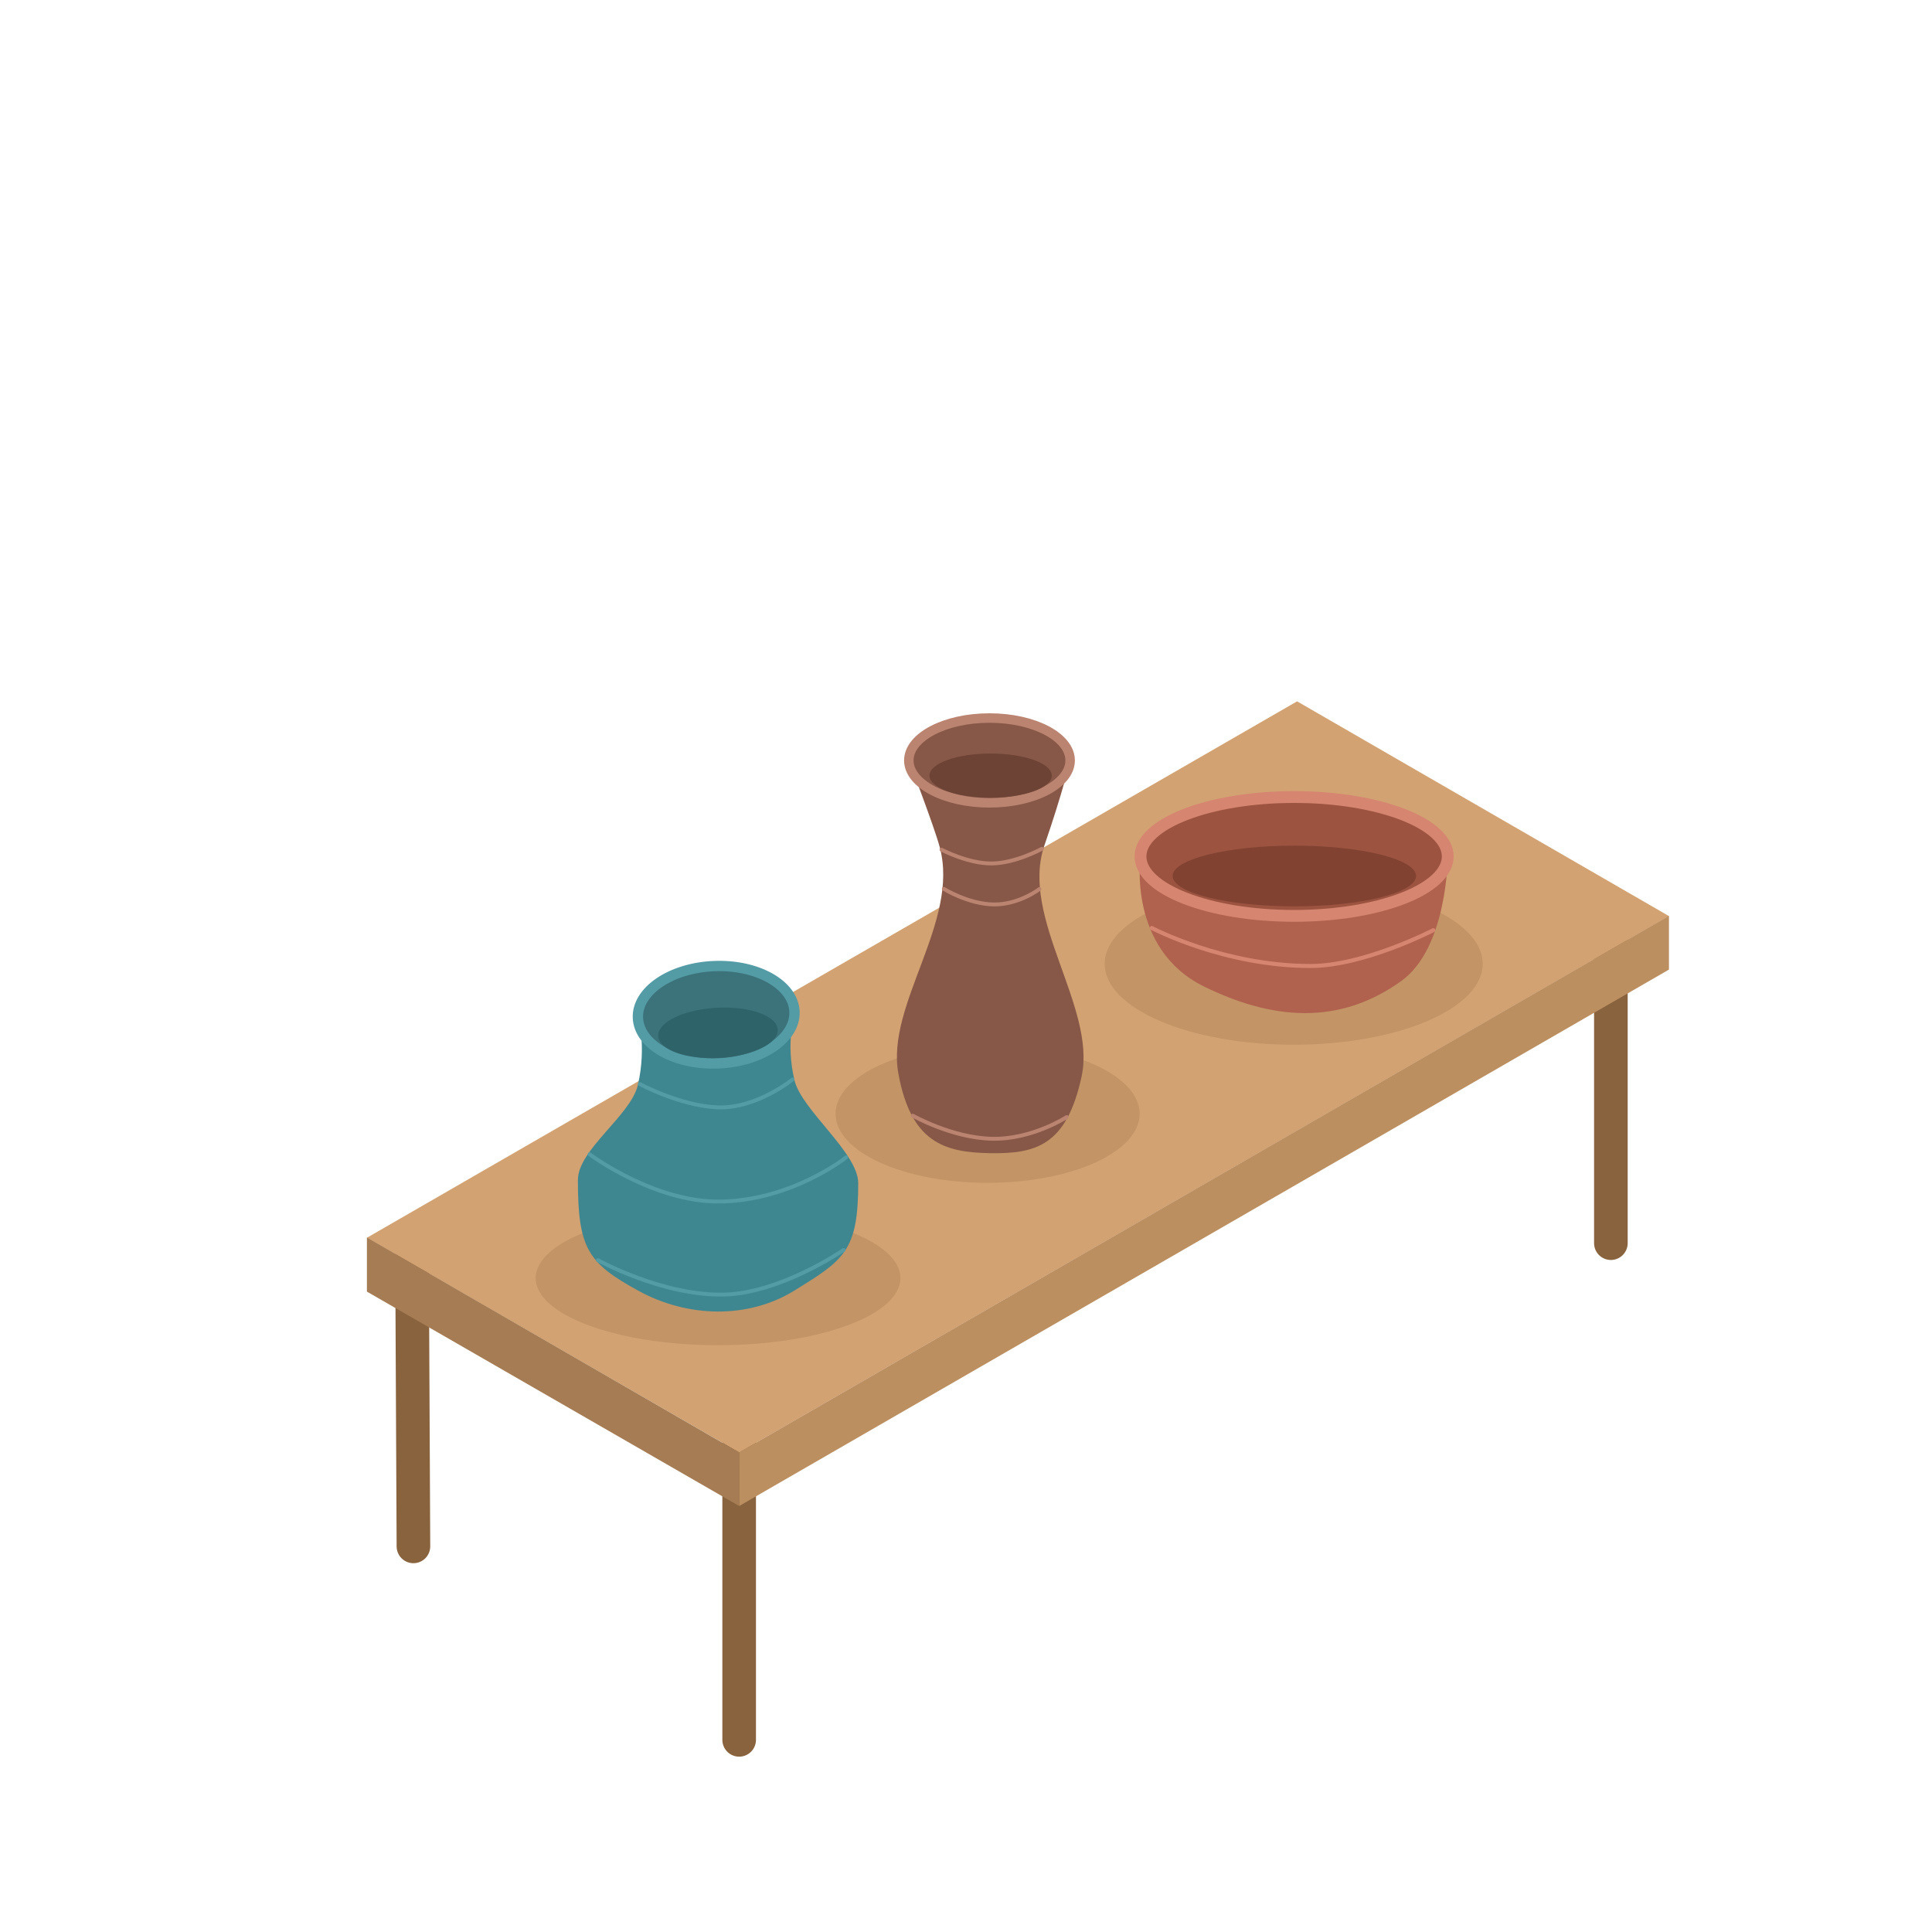 <?xml version="1.0" encoding="UTF-8" standalone="no"?>
<!DOCTYPE svg PUBLIC "-//W3C//DTD SVG 1.1//EN" "http://www.w3.org/Graphics/SVG/1.1/DTD/svg11.dtd">
<!-- Created with Vectornator (http://vectornator.io/) -->
<svg height="100%" stroke-miterlimit="10" style="fill-rule:nonzero;clip-rule:evenodd;stroke-linecap:round;stroke-linejoin:round;" version="1.1" viewBox="0 0 1080 1080" width="100%" xml:space="preserve" xmlns="http://www.w3.org/2000/svg" xmlns:vectornator="http://vectornator.io" xmlns:xlink="http://www.w3.org/1999/xlink">
<defs>
<filter color-interpolation-filters="sRGB" filterUnits="userSpaceOnUse" height="94.601" id="Filter" width="991.629" x="47.904" y="196.689">
<feComponentTransfer in="SourceGraphic" result="Alpha">
<feFuncA slope="0" type="linear"/>
</feComponentTransfer>
<feDropShadow dx="-0.492" dy="-2.632" flood-color="#f8e567" flood-opacity="1" in="Alpha" result="Shadow" stdDeviation="5.993"/>
<feGaussianBlur in="Shadow" result="Blur" stdDeviation="0.401"/>
</filter>
<filter color-interpolation-filters="sRGB" filterUnits="userSpaceOnUse" height="307.327" id="Filter_2" width="745.133" x="159.758" y="207.343">
<feDropShadow dx="-0.336" dy="-1.8" flood-color="#1180cf" flood-opacity="1" in="SourceGraphic" result="Shadow" stdDeviation="7.663"/>
</filter>
<filter color-interpolation-filters="sRGB" filterUnits="userSpaceOnUse" height="91.408" id="Filter_3" width="784.401" x="143.983" y="208.767">
<feComponentTransfer in="SourceGraphic" result="Alpha">
<feFuncA slope="0" type="linear"/>
</feComponentTransfer>
<feDropShadow dx="-0.24" dy="-1.285" flood-color="#1180cf" flood-opacity="1" in="Alpha" result="Shadow" stdDeviation="8.562"/>
<feGaussianBlur in="Shadow" result="Blur" stdDeviation="0.401"/>
</filter>
<path d="M243.391 694.257C243.391 657.482 262.605 616.843 296.277 604.033C308.673 570.433 343.647 549.078 381.807 538.656C430.817 491.334 473.773 501.817 517.023 510.075C565.346 497.621 609.896 506.32 651.088 545.459C690.022 548.661 730.695 568.808 745.862 608.392C784.884 621.05 804.512 666.642 804.512 695.523C804.512 762.846 763.63 854.433 682.913 860.6C642.162 879.675 593.366 890.168 540 888.065C466.335 891.325 403.432 877.056 354.762 851.936C277.299 834.053 243.391 756.059 243.391 694.257Z" id="Fill"/>
</defs>
<g id="Layer-1" vectornator:layerName="Layer 1" visibility="hidden">
<path d="M252.989 626.34C252.989 468.206 381.62 340.012 540.293 340.012C698.967 340.012 827.597 468.206 827.597 626.34C827.597 784.474 698.967 912.667 540.293 912.667C381.62 912.667 252.989 784.474 252.989 626.34Z" fill="none" opacity="1" stroke="#749db3" stroke-linecap="butt" stroke-linejoin="round" stroke-width="20.23" vectornator:layerName="Oval 1"/>
<path d="M307.199 791.623C307.199 791.623 410.483 883.651 540.293 883.651C682.002 883.651 773.112 789.609 773.112 789.609C773.112 789.609 769.193 834.388 804.262 873.477C841.517 915.003 902.545 943.598 902.545 943.598L177.455 943.598C177.455 943.598 252.989 901.749 282.931 868.398C317.892 829.455 307.199 791.623 307.199 791.623Z" fill="#749db3" fill-rule="nonzero" opacity="1" stroke="none" vectornator:layerName="Rectangle 1"/>
<path d="M252.989 610.282C252.989 451.609 381.62 322.979 540.293 322.979C698.967 322.979 827.597 451.609 827.597 610.282C827.597 768.956 698.967 897.586 540.293 897.586C381.62 897.586 252.989 768.956 252.989 610.282Z" fill="none" opacity="1" stroke="#afcee0" stroke-linecap="butt" stroke-linejoin="round" stroke-width="20.23" vectornator:layerName="Oval 2"/>
<path d="M343.869 814.537C343.869 814.537 439.424 885.736 540.293 885.128C641.163 884.52 736.681 811.777 736.681 811.777C736.681 811.777 754.724 842.786 797.51 878.088C840.296 913.39 902.545 943.598 902.545 943.598L252.147 943.598L177.455 943.598C177.455 943.598 239.273 912.553 282.49 878.088C325.706 843.623 343.869 814.537 343.869 814.537Z" fill="#afcee0" fill-rule="nonzero" opacity="1" stroke="none" vectornator:layerName="Rectangle 2"/>
<path d="M177.455 943.598L902.545 943.598L902.545 990.061L177.455 990.061L177.455 943.598Z" fill="#749db3" fill-rule="nonzero" opacity="1" stroke="none" vectornator:layerName="Rectangle 3"/>
<g opacity="1" vectornator:layerName="Group 2">
<path d="M506.553 420.006L507.536 912.667" fill="none" opacity="1" stroke="#afcee0" stroke-linecap="butt" stroke-linejoin="round" stroke-width="21.54" vectornator:layerName="Line 1"/>
<path d="M506.553 575.275L258.744 576.748" fill="none" opacity="1" stroke="#afcee0" stroke-linecap="butt" stroke-linejoin="round" stroke-width="13.263" vectornator:layerName="Line 2"/>
<path d="M461.535 575.275L462.467 896.849" fill="none" opacity="1" stroke="#afcee0" stroke-linecap="butt" stroke-linejoin="round" stroke-width="13.263" vectornator:layerName="Line 4"/>
<path d="M422.416 575.275L423.348 896.849" fill="none" opacity="1" stroke="#afcee0" stroke-linecap="butt" stroke-linejoin="round" stroke-width="13.263" vectornator:layerName="Line 5"/>
<path d="M382.648 575.275L383.58 896.849" fill="none" opacity="1" stroke="#afcee0" stroke-linecap="butt" stroke-linejoin="round" stroke-width="13.263" vectornator:layerName="Line 6"/>
<path d="M345.109 575.275L346.041 896.849" fill="none" opacity="1" stroke="#afcee0" stroke-linecap="butt" stroke-linejoin="round" stroke-width="13.263" vectornator:layerName="Line 7"/>
<path d="M306.921 575.275L307.395 778.444" fill="none" opacity="1" stroke="#afcee0" stroke-linecap="butt" stroke-linejoin="round" stroke-width="13.263" vectornator:layerName="Line 3"/>
<path d="M506.553 499.396C506.553 499.396 436.713 585.313 383.58 520.662C353.758 484.376 384.491 430.7 423.348 440.036C432.771 442.3 439.923 447.206 444.947 453.392C460.779 472.885 456.632 506.419 435.168 511.654C409.399 517.94 393.647 484.075 414.194 472.44" fill="none" opacity="1" stroke="#afcee0" stroke-linecap="round" stroke-linejoin="round" stroke-width="13.263" vectornator:layerName="Line 8"/>
<path d="M500.781 392.919C499.577 400.165 510.973 403.288 518.351 397.993C526.73 391.979 528.138 379.944 514.25 371.585C502.533 364.531 469.476 372.554 472.191 402.385C474.49 427.65 510.19 428.357 510.19 428.357" fill="none" opacity="0.999" stroke="#afcee0" stroke-linecap="round" stroke-linejoin="round" stroke-width="13.263" vectornator:layerName="Line 9"/>
<path d="M329.413 507.797C337.765 507.776 346.201 498.62 337.765 489.253C330.074 480.713 310.237 482.566 300.281 496.087C289.586 510.612 299.832 533.365 318.17 533.62C340.661 533.933 339.281 518.039 363.267 518.718C383.497 519.29 394.435 541.35 381.51 554.813C371.729 565.002 355.732 565.139 352.503 554.813C350.218 547.508 359.876 540.083 359.876 540.083" fill="none" opacity="1" stroke="#afcee0" stroke-linecap="round" stroke-linejoin="round" stroke-width="13.263" vectornator:layerName="Line 11"/>
<path d="M417.395 407.947C419.836 415.278 414.29 425.372 403.591 420.732C393.837 416.502 389.621 398.559 398.547 385.845C408.136 372.189 431.108 374.475 436.732 390.482C443.629 410.115 429.284 413.586 436.942 434.421C443.4 451.995 465.968 455.093 473.97 439.792C480.026 428.214 475.435 414.145 465.429 414.353C458.349 414.5 454.681 425.156 454.681 425.156" fill="none" opacity="1" stroke="#afcee0" stroke-linecap="round" stroke-linejoin="round" stroke-width="13.263" vectornator:layerName="Line 10"/>
<path d="M513.412 640.928L535.412 640.928L535.412 721.579L513.412 721.579L513.412 640.928Z" fill="#afcee0" fill-rule="nonzero" opacity="1" stroke="none" vectornator:layerName="Rectangle 4"/>
</g>
<g opacity="1" vectornator:layerName="Group 3">
<path d="M574.557 420.006L573.575 912.667" fill="none" opacity="1" stroke="#afcee0" stroke-linecap="butt" stroke-linejoin="round" stroke-width="21.54" vectornator:layerName="Line 1"/>
<path d="M574.557 575.275L822.367 576.748" fill="none" opacity="1" stroke="#afcee0" stroke-linecap="butt" stroke-linejoin="round" stroke-width="13.263" vectornator:layerName="Line 2"/>
<path d="M619.575 575.275L618.644 896.849" fill="none" opacity="1" stroke="#afcee0" stroke-linecap="butt" stroke-linejoin="round" stroke-width="13.263" vectornator:layerName="Line 4"/>
<path d="M658.694 575.275L657.763 896.849" fill="none" opacity="1" stroke="#afcee0" stroke-linecap="butt" stroke-linejoin="round" stroke-width="13.263" vectornator:layerName="Line 5"/>
<path d="M698.462 575.275L697.531 896.849" fill="none" opacity="1" stroke="#afcee0" stroke-linecap="butt" stroke-linejoin="round" stroke-width="13.263" vectornator:layerName="Line 6"/>
<path d="M736.001 575.275L735.07 896.849" fill="none" opacity="1" stroke="#afcee0" stroke-linecap="butt" stroke-linejoin="round" stroke-width="13.263" vectornator:layerName="Line 7"/>
<path d="M774.189 575.275L773.446 774.424" fill="none" opacity="1" stroke="#afcee0" stroke-linecap="butt" stroke-linejoin="round" stroke-width="13.263" vectornator:layerName="Line 3"/>
<path d="M574.557 499.396C574.557 499.396 644.397 585.313 697.531 520.662C727.352 484.376 696.619 430.7 657.763 440.036C648.34 442.3 641.188 447.206 636.164 453.392C620.332 472.885 624.478 506.419 645.943 511.654C671.711 517.94 687.464 484.075 666.917 472.44" fill="none" opacity="1" stroke="#afcee0" stroke-linecap="round" stroke-linejoin="round" stroke-width="13.263" vectornator:layerName="Line 8"/>
<path d="M580.329 392.919C581.534 400.165 570.138 403.288 562.76 397.993C554.381 391.979 552.973 379.944 566.86 371.585C578.578 364.531 611.634 372.554 608.92 402.385C606.621 427.65 570.92 428.357 570.92 428.357" fill="none" opacity="0.999" stroke="#afcee0" stroke-linecap="round" stroke-linejoin="round" stroke-width="13.263" vectornator:layerName="Line 9"/>
<path d="M751.697 507.797C743.346 507.776 734.91 498.62 743.346 489.253C751.037 480.713 770.874 482.566 780.83 496.087C791.525 510.612 781.279 533.365 762.941 533.62C740.45 533.933 741.829 518.039 717.844 518.718C697.614 519.29 686.675 541.35 699.6 554.813C709.382 565.002 725.378 565.139 728.607 554.813C730.892 547.508 721.235 540.083 721.235 540.083" fill="none" opacity="1" stroke="#afcee0" stroke-linecap="round" stroke-linejoin="round" stroke-width="13.263" vectornator:layerName="Line 11"/>
<path d="M663.715 407.947C661.275 415.278 666.82 425.372 677.52 420.732C687.273 416.502 691.49 398.559 682.563 385.845C672.974 372.189 650.002 374.475 644.379 390.482C637.481 410.115 651.827 413.586 644.169 434.421C637.71 451.995 615.142 455.093 607.14 439.792C601.085 428.214 605.675 414.145 615.682 414.353C622.762 414.5 626.43 425.156 626.43 425.156" fill="none" opacity="1" stroke="#afcee0" stroke-linecap="round" stroke-linejoin="round" stroke-width="13.263" vectornator:layerName="Line 10"/>
<path d="M545.08 640.928L567.503 640.928L567.503 721.579L545.08 721.579L545.08 640.928Z" fill="#afcee0" fill-rule="nonzero" opacity="1" stroke="none" vectornator:layerName="Rectangle 5"/>
</g>
<g fill="#afcee0" filter="url(#Filter)" stroke="#f8e567" stroke-linecap="round" stroke-linejoin="round" stroke-width="1.327" vectornator:blur="0.802096" vectornator:layerName="Text 1" vectornator:shadowAngle="4.52758" vectornator:shadowColor="#f8e567" vectornator:shadowOffset="2.6771" vectornator:shadowOpacity="1" vectornator:shadowRadius="11.9863">
<path d="M65.045 276.262L65.045 216.981L77.014 216.981L77.014 240.313L100.468 240.313L100.468 216.981L112.438 216.981L112.438 276.262L100.468 276.262L100.468 250.342L77.014 250.342L77.014 276.262L65.045 276.262Z"/>
<path d="M124.448 276.262L124.448 216.981L136.417 216.981L136.417 276.262L124.448 276.262Z"/>
<path d="M147.78 216.981L169.657 216.981C174.59 216.981 178.351 217.358 180.939 218.113C184.417 219.137 187.396 220.957 189.876 223.572C192.356 226.187 194.243 229.388 195.537 233.176C196.831 236.964 197.478 241.634 197.478 247.188C197.478 252.067 196.872 256.272 195.658 259.804C194.176 264.117 192.059 267.609 189.31 270.277C187.234 272.299 184.43 273.876 180.899 275.009C178.257 275.844 174.725 276.262 170.304 276.262L147.78 276.262L147.78 216.981ZM159.75 227.009L159.75 266.274L168.687 266.274C172.029 266.274 174.442 266.085 175.925 265.708C177.866 265.223 179.477 264.4 180.757 263.241C182.038 262.082 183.082 260.175 183.891 257.519C184.7 254.864 185.104 251.245 185.104 246.662C185.104 242.079 184.7 238.561 183.891 236.108C183.082 233.654 181.95 231.74 180.494 230.365C179.039 228.991 177.192 228.061 174.954 227.575C173.283 227.198 170.007 227.009 165.128 227.009L159.75 227.009Z"/>
<path d="M207.588 216.981L229.464 216.981C234.398 216.981 238.158 217.358 240.746 218.113C244.224 219.137 247.203 220.957 249.683 223.572C252.163 226.187 254.05 229.388 255.344 233.176C256.638 236.964 257.285 241.634 257.285 247.188C257.285 252.067 256.679 256.272 255.466 259.804C253.983 264.117 251.867 267.609 249.117 270.277C247.041 272.299 244.237 273.876 240.706 275.009C238.064 275.844 234.532 276.262 230.111 276.262L207.588 276.262L207.588 216.981ZM219.557 227.009L219.557 266.274L228.494 266.274C231.837 266.274 234.249 266.085 235.732 265.708C237.673 265.223 239.284 264.4 240.564 263.241C241.845 262.082 242.89 260.175 243.698 257.519C244.507 254.864 244.911 251.245 244.911 246.662C244.911 242.079 244.507 238.561 243.698 236.108C242.89 233.654 241.757 231.74 240.302 230.365C238.846 228.991 236.999 228.061 234.762 227.575C233.09 227.198 229.815 227.009 224.935 227.009L219.557 227.009Z"/>
<path d="M267.435 276.262L267.435 216.981L311.391 216.981L311.391 227.009L279.405 227.009L279.405 240.151L309.167 240.151L309.167 250.139L279.405 250.139L279.405 266.274L312.523 266.274L312.523 276.262L267.435 276.262Z"/>
<path d="M322.794 276.262L322.794 216.981L334.44 216.981L358.703 256.569L358.703 216.981L369.823 216.981L369.823 276.262L357.813 276.262L333.915 237.604L333.915 276.262L322.794 276.262Z"/>
<path d="M443.42 254.466L455.025 258.146C453.246 264.616 450.287 269.421 446.149 272.562C442.011 275.703 436.761 277.273 430.399 277.273C422.527 277.273 416.057 274.584 410.989 269.206C405.921 263.828 403.387 256.475 403.387 247.147C403.387 237.28 405.934 229.617 411.029 224.158C416.124 218.699 422.824 215.97 431.127 215.97C438.379 215.97 444.269 218.113 448.798 222.399C451.494 224.933 453.516 228.573 454.864 233.317L443.015 236.148C442.314 233.075 440.852 230.649 438.628 228.869C436.404 227.09 433.701 226.2 430.52 226.2C426.126 226.2 422.561 227.777 419.824 230.932C417.088 234.086 415.72 239.194 415.72 246.257C415.72 253.752 417.068 259.09 419.764 262.271C422.46 265.452 425.964 267.042 430.278 267.042C433.459 267.042 436.195 266.031 438.486 264.01C440.778 261.988 442.422 258.807 443.42 254.466Z"/>
<path d="M464.933 276.262L464.933 216.981L476.902 216.981L476.902 276.262L464.933 276.262Z"/>
<path d="M501.65 276.262L501.65 227.009L484.06 227.009L484.06 216.981L531.169 216.981L531.169 227.009L513.619 227.009L513.619 276.262L501.65 276.262Z"/>
<path d="M554.461 276.262L554.461 251.312L532.746 216.981L546.778 216.981L560.729 240.434L574.397 216.981L588.186 216.981L566.391 251.393L566.391 276.262L554.461 276.262Z"/>
<path d="M615.28 276.262L615.28 216.981L627.249 216.981L627.249 276.262L615.28 276.262Z"/>
<path d="M638.774 276.262L638.774 216.981L650.42 216.981L674.683 256.569L674.683 216.981L685.803 216.981L685.803 276.262L673.793 276.262L649.894 237.604L649.894 276.262L638.774 276.262Z"/>
<path d="M729.88 276.262L715.727 216.981L727.979 216.981L736.916 257.701L747.753 216.981L761.987 216.981L772.38 258.389L781.478 216.981L793.529 216.981L779.133 276.262L766.436 276.262L754.628 231.943L742.86 276.262L729.88 276.262Z"/>
<path d="M799.635 276.262L799.635 216.981L843.591 216.981L843.591 227.009L811.604 227.009L811.604 240.151L841.366 240.151L841.366 250.139L811.604 250.139L811.604 266.274L844.723 266.274L844.723 276.262L799.635 276.262Z"/>
<path d="M854.913 276.262L854.913 216.981L866.883 216.981L866.883 240.313L890.336 240.313L890.336 216.981L902.306 216.981L902.306 276.262L890.336 276.262L890.336 250.342L866.883 250.342L866.883 276.262L854.913 276.262Z"/>
<path d="M914.68 276.262L914.68 216.981L958.636 216.981L958.636 227.009L926.649 227.009L926.649 240.151L956.412 240.151L956.412 250.139L926.649 250.139L926.649 266.274L959.768 266.274L959.768 276.262L914.68 276.262Z"/>
<path d="M1023.38 276.262L1010.36 276.262L1005.18 262.796L981.483 262.796L976.59 276.262L963.892 276.262L986.982 216.981L999.639 216.981L1023.38 276.262ZM1001.34 252.808L993.169 230.81L985.163 252.808L1001.34 252.808Z"/>
</g>
<g fill="#ffffff" filter="url(#Filter_2)" stroke="none" vectornator:layerName="Curve 1" vectornator:shadowAngle="4.52758" vectornator:shadowColor="#1180cf" vectornator:shadowOffset="1.83113" vectornator:shadowOpacity="1" vectornator:shadowRadius="15.325">
<path d="M188.91 447.86C190.676 442.791 193.786 441.032 198.24 442.584L236.719 455.986C241.173 457.538 242.518 460.848 240.752 465.917C238.987 470.986 235.877 472.744 231.422 471.193L218.212 466.592L214.601 476.96L227.811 481.561C232.265 483.113 233.61 486.423 231.844 491.492C230.079 496.561 226.969 498.32 222.514 496.768L184.036 483.366C179.581 481.815 178.237 478.504 180.002 473.435C181.768 468.367 184.878 466.608 189.333 468.159L202.312 472.68L205.923 462.312L192.944 457.791C188.489 456.239 187.145 452.929 188.91 447.86Z"/>
<path d="M246.285 438.12C250.508 440.222 251.423 443.675 249.032 448.481C246.64 453.286 243.333 454.638 239.11 452.536L202.633 434.382C198.41 432.28 197.494 428.827 199.886 424.021C202.277 419.216 205.584 417.864 209.807 419.966L246.285 438.12Z"/>
<path d="M267.286 417.294L258.197 430.881C255.212 435.343 251.76 436.262 247.839 433.639L213.973 410.983C210.053 408.36 209.585 404.818 212.569 400.357L221.659 386.77C227.504 379.885 235.065 377.506 244.339 379.633C248.721 380.543 252.675 382.177 256.202 384.536C259.728 386.895 262.736 389.919 265.227 393.607C270.733 401.368 271.419 409.263 267.286 417.294ZM247.481 396.657C238.881 390.937 232.343 391.178 227.867 397.381L226.239 399.815L253.278 417.903L254.973 415.515C258.578 408.664 256.081 402.378 247.481 396.657Z"/>
<path d="M297.585 380.058L286.315 391.899C282.615 395.787 279.056 396.105 275.639 392.853L246.125 364.762C242.708 361.51 242.85 357.94 246.55 354.052L257.82 342.211C264.753 336.421 272.608 335.364 281.385 339.04C285.548 340.682 289.166 342.966 292.239 345.891C295.313 348.816 297.762 352.307 299.588 356.365C303.693 364.95 303.025 372.848 297.585 380.058ZM281.582 356.35C274.082 349.249 267.599 348.374 262.132 353.725L260.113 355.845L283.677 378.273L285.755 376.208C290.474 370.071 289.083 363.451 281.582 356.35Z"/>
<path d="M336.09 346.267C339.371 343.685 339.679 340.7 337.013 337.313C334.347 333.926 331.374 333.523 328.093 336.105L319.082 343.197L314.052 336.806L321.785 330.72C325.066 328.138 325.365 325.143 322.682 321.735C320 318.326 317.018 317.913 313.738 320.495L306.004 326.581L301.126 320.382L310.137 313.29C313.418 310.708 313.725 307.723 311.059 304.336C308.393 300.949 305.42 300.546 302.14 303.128L286.801 315.2C282.583 318.519 281.933 322.032 284.85 325.739L310.049 357.758C312.967 361.464 316.534 361.658 320.752 358.338L336.09 346.267Z"/>
<path d="M357.229 297.048L348.544 281.966C346.19 277.878 347.339 274.495 351.99 271.816C356.642 269.138 360.144 269.842 362.498 273.93L382.831 309.239C385.185 313.327 384.037 316.71 379.385 319.389C376.801 320.877 374.243 321.161 371.711 320.241L345.351 310.645L354.077 325.798C356.431 329.886 355.282 333.269 350.63 335.947C345.979 338.626 342.476 337.921 340.122 333.834L319.789 298.525C317.448 294.46 318.597 291.077 323.235 288.375C326.205 286.633 328.898 286.366 331.313 287.571L357.229 297.048Z"/>
<path d="M453.248 281.68C453.824 283.545 452.987 286.116 450.736 289.393C448.485 292.67 443.332 295.553 435.276 298.041C427.221 300.529 419.816 300.07 413.062 296.666C406.307 293.262 401.678 287.506 399.175 279.399C396.671 271.292 397.231 263.919 400.855 257.281C404.48 250.643 410.378 246.062 418.55 243.538C426.723 241.015 432.617 240.485 436.233 241.95C439.849 243.415 441.947 245.087 442.527 246.965C443.107 248.843 443.001 250.705 442.21 252.553C441.418 254.4 440.278 255.554 438.789 256.014C437.299 256.474 434.766 256.632 431.189 256.488C427.613 256.345 425.021 256.521 423.415 257.017C414.712 259.705 411.757 265.569 414.548 274.608C417.34 283.648 423.088 286.824 431.791 284.136C433.397 283.64 435.636 282.325 438.509 280.189C441.382 278.053 443.563 276.755 445.052 276.295C446.542 275.835 448.134 276.145 449.829 277.225C451.525 278.304 452.664 279.789 453.248 281.68Z"/>
<path d="M474.045 281.147C474.947 285.777 472.764 288.605 467.495 289.632C462.227 290.658 459.142 288.857 458.239 284.227L450.445 244.234C449.543 239.604 451.726 236.776 456.995 235.749C462.263 234.722 465.349 236.524 466.251 241.154L474.045 281.147Z"/>
<path d="M505.103 242.24L508.416 277.054C508.863 281.749 506.414 284.351 501.071 284.86C495.727 285.368 492.832 283.275 492.385 278.579L489.073 243.765L480.977 244.535C476.659 244.946 474.295 243.006 473.887 238.715C473.479 234.424 475.434 232.073 479.752 231.662L512.056 228.589C516.374 228.178 518.737 230.118 519.145 234.409C519.553 238.7 517.598 241.051 513.28 241.462L505.103 242.24Z"/>
<path d="M553.699 246.228L563.282 234.798C566.074 231.457 569.082 229.864 572.304 230.018C575.526 230.172 577.644 231.148 578.657 232.947C579.671 234.746 580.144 236.343 580.078 237.737C580.011 239.132 579.444 240.78 578.376 242.684L560.772 263.501L560.132 276.905C559.907 281.616 557.114 283.844 551.752 283.588C546.391 283.332 543.822 280.848 544.047 276.137L544.687 262.733L529.472 240.348C528.59 238.352 528.183 236.657 528.249 235.262C528.316 233.868 528.939 232.323 530.119 230.629C531.299 228.935 533.501 228.165 536.723 228.319C539.945 228.473 542.787 230.345 545.248 233.937L553.699 246.228Z"/>
<path d="M617.635 285.515C616.666 290.132 613.555 291.889 608.302 290.786C603.049 289.684 600.907 286.824 601.876 282.208L610.245 242.331C611.214 237.715 614.325 235.958 619.578 237.06C624.831 238.163 626.973 241.022 626.004 245.639L617.635 285.515Z"/>
<path d="M661.024 273.804L666.363 257.239C667.81 252.75 671.088 251.328 676.197 252.975C681.306 254.621 683.137 257.689 681.69 262.179L669.191 300.96C667.744 305.449 664.466 306.871 659.357 305.224C656.519 304.31 654.59 302.606 653.571 300.112L642.973 274.138L637.609 290.781C636.162 295.271 632.884 296.692 627.775 295.046C622.666 293.399 620.835 290.331 622.282 285.841L634.781 247.06C636.22 242.597 639.498 241.175 644.615 242.796C647.9 243.826 649.907 245.641 650.636 248.24L661.024 273.804Z"/>
<path d="M727.115 340.354C724.276 338.605 723.149 335.652 723.736 331.492L725.167 319.862L715.426 326.376C711.907 328.73 708.745 329.043 705.941 327.316C703.136 325.589 701.935 322.589 702.337 318.316L711.457 280.858C711.936 278.892 712.615 277.193 713.496 275.762C714.378 274.331 715.797 273.254 717.753 272.533C719.709 271.811 722.083 272.326 724.873 274.076C727.664 275.826 728.598 278.614 727.675 282.439L722.977 301.704L730.581 296.644C734.071 294.336 737.236 294.056 740.075 295.804C742.915 297.553 744.067 300.49 743.531 304.618L742.367 313.643L757.523 300.817C760.524 298.271 763.422 297.843 766.218 299.532C769.013 301.222 770.538 303.116 770.79 305.213C771.043 307.311 770.728 309.075 769.847 310.506C768.966 311.937 767.762 313.298 766.237 314.587L736.825 339.552C733.191 341.835 729.954 342.102 727.115 340.354Z"/>
<path d="M766.943 371.741C770.092 374.482 773.081 374.227 775.911 370.975C778.741 367.724 778.582 364.728 775.432 361.987L766.783 354.459L772.122 348.324L779.545 354.785C782.694 357.526 785.692 357.26 788.54 353.988C791.388 350.717 791.237 347.71 788.088 344.969L780.665 338.509L785.844 332.558L794.494 340.087C797.643 342.828 800.633 342.572 803.463 339.321C806.292 336.07 806.133 333.074 802.984 330.333L788.261 317.518C784.212 313.994 780.639 314.011 777.542 317.569L750.792 348.303C747.695 351.862 748.171 355.403 752.22 358.927L766.943 371.741Z"/>
<path d="M838.892 368.556C842.418 372.604 842.402 376.177 838.845 379.275L808.12 406.036C804.563 409.134 801.021 408.659 797.496 404.611C793.971 400.564 793.987 396.991 797.544 393.893L808.092 384.705L800.881 376.426L790.333 385.613C786.776 388.711 783.234 388.237 779.709 384.189C776.184 380.141 776.199 376.569 779.757 373.47L810.482 346.71C814.039 343.612 817.58 344.087 821.105 348.134C824.631 352.182 824.615 355.755 821.058 358.853L810.693 367.88L817.904 376.159L828.269 367.132C831.826 364.034 835.367 364.509 838.892 368.556Z"/>
<path d="M819.484 436.745C821.744 440.255 824.686 440.844 828.31 438.511C831.934 436.177 832.616 433.255 830.356 429.745L824.149 420.103L830.987 415.701L836.314 423.975C838.574 427.485 841.527 428.066 845.174 425.718C848.821 423.37 849.515 420.441 847.255 416.931L841.928 408.657L848.561 404.386L854.769 414.028C857.028 417.538 859.971 418.127 863.595 415.794C867.219 413.46 867.901 410.538 865.641 407.028L855.075 390.617C852.169 386.103 848.734 385.124 844.767 387.677L810.508 409.734C806.542 412.287 806.012 415.82 808.918 420.334L819.484 436.745Z"/>
<path d="M857.213 461.882L864.568 454.904L854.445 455.458L857.213 461.882ZM840.596 456.202L836.176 456.424C832.243 456.614 829.651 455.258 828.401 452.358C827.151 449.458 827.145 446.995 828.384 444.971C829.622 442.946 830.951 441.628 832.37 441.017C833.789 440.405 835.317 440.116 836.954 440.148L877.269 441.017C881.32 441.102 884.027 442.725 885.39 445.887C886.752 449.048 886.073 452.131 883.352 455.133L856.331 485.11C855.216 486.358 853.949 487.288 852.53 487.899C851.111 488.511 849.254 488.588 846.961 488.13C844.668 487.671 842.885 485.967 841.614 483.017C840.343 480.067 841.126 477.227 843.965 474.499L847.162 471.438L840.596 456.202Z"/>
</g>
<g fill="#ffffff" filter="url(#Filter_3)" stroke="none" vectornator:blur="0.802096" vectornator:layerName="Text 2" vectornator:shadowAngle="4.52758" vectornator:shadowColor="#1180cf" vectornator:shadowOffset="1.30723" vectornator:shadowOpacity="1" vectornator:shadowRadius="17.1233">
<path d="M175.758 237.991L175.758 250.9L195.459 250.9L195.459 237.991C195.459 236.147 195.874 234.764 196.704 233.842C197.534 232.92 198.625 232.459 199.978 232.459C201.35 232.459 202.462 232.914 203.312 233.826C204.163 234.738 204.588 236.126 204.588 237.991L204.588 273.49C204.588 275.355 204.158 276.748 203.297 277.67C202.436 278.592 201.33 279.054 199.978 279.054C198.605 279.054 197.509 278.587 196.689 277.655C195.869 276.723 195.459 275.335 195.459 273.49L195.459 258.338L175.758 258.338L175.758 273.49C175.758 275.355 175.328 276.748 174.467 277.67C173.607 278.592 172.5 279.054 171.148 279.054C169.775 279.054 168.679 278.587 167.859 277.655C167.039 276.723 166.63 275.335 166.63 273.49L166.63 237.991C166.63 236.147 167.034 234.764 167.844 233.842C168.653 232.92 169.754 232.459 171.148 232.459C172.521 232.459 173.632 232.914 174.483 233.826C175.333 234.738 175.758 236.126 175.758 237.991Z"/>
<path d="M214.761 273.49L214.761 237.991C214.761 236.147 215.181 234.764 216.021 233.842C216.862 232.92 217.948 232.459 219.279 232.459C220.652 232.459 221.764 232.914 222.614 233.826C223.465 234.738 223.89 236.126 223.89 237.991L223.89 273.49C223.89 275.355 223.465 276.748 222.614 277.67C221.764 278.592 220.652 279.054 219.279 279.054C217.968 279.054 216.887 278.587 216.037 277.655C215.187 276.723 214.761 275.335 214.761 273.49Z"/>
<path d="M239.749 233.227L251.644 233.227C254.738 233.227 257.391 233.514 259.604 234.088C261.817 234.661 263.825 235.737 265.629 237.315C270.321 241.331 272.667 247.437 272.667 255.633C272.667 258.338 272.431 260.807 271.96 263.04C271.489 265.274 270.761 267.287 269.778 269.08C268.794 270.873 267.534 272.476 265.997 273.89C264.788 274.976 263.467 275.847 262.032 276.502C260.598 277.158 259.056 277.619 257.407 277.886C255.757 278.152 253.898 278.285 251.828 278.285L239.934 278.285C238.274 278.285 237.024 278.034 236.184 277.532C235.344 277.03 234.796 276.323 234.54 275.411C234.283 274.5 234.155 273.316 234.155 271.861L234.155 238.821C234.155 236.854 234.596 235.43 235.477 234.549C236.358 233.667 237.782 233.227 239.749 233.227ZM243.284 240.45L243.284 271.032L250.199 271.032C251.716 271.032 252.904 270.991 253.765 270.909C254.625 270.827 255.517 270.622 256.439 270.294C257.361 269.966 258.16 269.505 258.836 268.911C261.889 266.329 263.416 261.883 263.416 255.572C263.416 251.125 262.745 247.796 261.402 245.583C260.06 243.37 258.406 241.961 256.439 241.356C254.472 240.752 252.095 240.45 249.308 240.45L243.284 240.45Z"/>
<path d="M286.344 233.227L298.239 233.227C301.333 233.227 303.986 233.514 306.199 234.088C308.412 234.661 310.42 235.737 312.223 237.315C316.916 241.331 319.262 247.437 319.262 255.633C319.262 258.338 319.026 260.807 318.555 263.04C318.084 265.274 317.356 267.287 316.373 269.08C315.389 270.873 314.129 272.476 312.592 273.89C311.383 274.976 310.062 275.847 308.627 276.502C307.193 277.158 305.651 277.619 304.002 277.886C302.352 278.152 300.493 278.285 298.423 278.285L286.529 278.285C284.869 278.285 283.619 278.034 282.779 277.532C281.939 277.03 281.391 276.323 281.135 275.411C280.878 274.5 280.75 273.316 280.75 271.861L280.75 238.821C280.75 236.854 281.191 235.43 282.072 234.549C282.953 233.667 284.377 233.227 286.344 233.227ZM289.879 240.45L289.879 271.032L296.794 271.032C298.311 271.032 299.499 270.991 300.36 270.909C301.22 270.827 302.112 270.622 303.034 270.294C303.956 269.966 304.755 269.505 305.431 268.911C308.484 266.329 310.011 261.883 310.011 255.572C310.011 251.125 309.339 247.796 307.997 245.583C306.655 243.37 305.001 241.961 303.034 241.356C301.067 240.752 298.69 240.45 295.903 240.45L289.879 240.45Z"/>
<path d="M356.974 240.265L336.412 240.265L336.412 251.33L355.345 251.33C356.739 251.33 357.779 251.643 358.465 252.268C359.151 252.893 359.495 253.717 359.495 254.742C359.495 255.766 359.157 256.601 358.48 257.247C357.804 257.892 356.759 258.215 355.345 258.215L336.412 258.215L336.412 271.032L357.681 271.032C359.116 271.032 360.196 271.365 360.924 272.03C361.651 272.696 362.015 273.583 362.015 274.689C362.015 275.755 361.651 276.62 360.924 277.286C360.196 277.952 359.116 278.285 357.681 278.285L332.878 278.285C330.89 278.285 329.461 277.845 328.59 276.963C327.719 276.082 327.284 274.658 327.284 272.691L327.284 238.821C327.284 237.509 327.479 236.439 327.868 235.609C328.257 234.779 328.867 234.175 329.697 233.796C330.526 233.416 331.587 233.227 332.878 233.227L356.974 233.227C358.429 233.227 359.51 233.55 360.217 234.195C360.924 234.841 361.277 235.686 361.277 236.731C361.277 237.796 360.924 238.652 360.217 239.297C359.51 239.943 358.429 240.265 356.974 240.265Z"/>
<path d="M381.163 237.929L398.713 264.485L398.713 237.684C398.713 235.942 399.087 234.636 399.835 233.765C400.583 232.894 401.592 232.459 402.862 232.459C404.174 232.459 405.209 232.894 405.967 233.765C406.725 234.636 407.104 235.942 407.104 237.684L407.104 273.122C407.104 277.076 405.465 279.054 402.186 279.054C401.367 279.054 400.629 278.936 399.973 278.7C399.318 278.464 398.703 278.09 398.129 277.578C397.555 277.066 397.023 276.467 396.531 275.78C396.039 275.094 395.547 274.392 395.056 273.675L377.936 247.427L377.936 273.828C377.936 275.55 377.536 276.851 376.737 277.732C375.938 278.613 374.914 279.054 373.664 279.054C372.373 279.054 371.338 278.608 370.559 277.717C369.781 276.825 369.391 275.529 369.391 273.828L369.391 239.067C369.391 237.591 369.555 236.434 369.883 235.594C370.273 234.671 370.918 233.918 371.82 233.335C372.721 232.751 373.694 232.459 374.739 232.459C375.559 232.459 376.261 232.592 376.845 232.858C377.429 233.124 377.941 233.483 378.382 233.934C378.822 234.385 379.273 234.969 379.734 235.686C380.195 236.403 380.671 237.151 381.163 237.929Z"/>
<path d="M471.218 264.055C471.218 265.489 470.865 267.041 470.158 268.711C469.451 270.381 468.339 272.02 466.823 273.629C465.307 275.237 463.37 276.543 461.014 277.547C458.657 278.551 455.912 279.054 452.777 279.054C450.4 279.054 448.238 278.828 446.292 278.377C444.345 277.927 442.578 277.225 440.99 276.272C439.402 275.319 437.942 274.064 436.61 272.507C435.421 271.093 434.407 269.51 433.567 267.758C432.727 266.006 432.097 264.137 431.677 262.149C431.257 260.161 431.047 258.051 431.047 255.817C431.047 252.191 431.574 248.943 432.63 246.074C433.685 243.206 435.196 240.752 437.163 238.713C439.13 236.674 441.435 235.122 444.079 234.057C446.722 232.991 449.539 232.459 452.531 232.459C456.178 232.459 459.426 233.186 462.274 234.641C465.122 236.096 467.304 237.894 468.821 240.035C470.337 242.176 471.095 244.199 471.095 246.105C471.095 247.15 470.726 248.072 469.989 248.871C469.251 249.67 468.36 250.07 467.315 250.07C466.147 250.07 465.271 249.793 464.687 249.24C464.103 248.687 463.452 247.734 462.735 246.382C461.547 244.148 460.148 242.478 458.54 241.372C456.931 240.265 454.949 239.712 452.592 239.712C448.843 239.712 445.856 241.136 443.633 243.984C441.41 246.832 440.298 250.879 440.298 256.125C440.298 259.629 440.79 262.543 441.773 264.869C442.757 267.195 444.15 268.931 445.953 270.079C447.757 271.226 449.867 271.8 452.285 271.8C454.908 271.8 457.126 271.149 458.939 269.848C460.753 268.547 462.12 266.636 463.042 264.116C463.432 262.928 463.913 261.959 464.487 261.212C465.061 260.464 465.983 260.09 467.253 260.09C468.339 260.09 469.271 260.469 470.05 261.227C470.829 261.985 471.218 262.928 471.218 264.055Z"/>
<path d="M479.793 273.49L479.793 237.991C479.793 236.147 480.213 234.764 481.053 233.842C481.893 232.92 482.979 232.459 484.311 232.459C485.684 232.459 486.796 232.914 487.646 233.826C488.496 234.738 488.922 236.126 488.922 237.991L488.922 273.49C488.922 275.355 488.496 276.748 487.646 277.67C486.796 278.592 485.684 279.054 484.311 279.054C483 279.054 481.919 278.587 481.069 277.655C480.218 276.723 479.793 275.335 479.793 273.49Z"/>
<path d="M528.386 240.757L518.428 240.757L518.428 273.49C518.428 275.375 518.008 276.774 517.168 277.686C516.327 278.598 515.241 279.054 513.91 279.054C512.557 279.054 511.456 278.592 510.606 277.67C509.755 276.748 509.33 275.355 509.33 273.49L509.33 240.757L499.372 240.757C497.814 240.757 496.657 240.414 495.899 239.727C495.14 239.041 494.761 238.134 494.761 237.007C494.761 235.839 495.156 234.917 495.945 234.241C496.734 233.565 497.876 233.227 499.372 233.227L528.386 233.227C529.964 233.227 531.137 233.575 531.905 234.272C532.674 234.969 533.058 235.88 533.058 237.007C533.058 238.134 532.668 239.041 531.89 239.727C531.111 240.414 529.943 240.757 528.386 240.757Z"/>
<path d="M548.518 273.49L548.518 259.198L537.514 242.14C536.551 240.603 535.87 239.405 535.471 238.544C535.071 237.684 534.871 236.936 534.871 236.3C534.871 235.255 535.276 234.354 536.085 233.596C536.895 232.838 537.893 232.459 539.082 232.459C540.332 232.459 541.28 232.812 541.925 233.519C542.57 234.226 543.539 235.635 544.829 237.745L553.251 251.422L561.765 237.745C562.277 236.905 562.707 236.198 563.056 235.624C563.404 235.051 563.788 234.513 564.208 234.011C564.628 233.509 565.094 233.124 565.607 232.858C566.119 232.592 566.744 232.459 567.481 232.459C568.629 232.459 569.587 232.832 570.355 233.58C571.124 234.328 571.508 235.194 571.508 236.178C571.508 236.977 571.313 237.776 570.924 238.575C570.535 239.374 569.869 240.481 568.926 241.894L557.646 259.198L557.646 273.49C557.646 275.355 557.216 276.748 556.355 277.67C555.495 278.592 554.398 279.054 553.067 279.054C551.714 279.054 550.618 278.598 549.778 277.686C548.938 276.774 548.518 275.375 548.518 273.49Z"/>
<path d="M593.914 273.49L593.914 237.991C593.914 236.147 594.334 234.764 595.174 233.842C596.014 232.92 597.1 232.459 598.432 232.459C599.805 232.459 600.917 232.914 601.767 233.826C602.617 234.738 603.042 236.126 603.042 237.991L603.042 273.49C603.042 275.355 602.617 276.748 601.767 277.67C600.917 278.592 599.805 279.054 598.432 279.054C597.121 279.054 596.04 278.587 595.19 277.655C594.339 276.723 593.914 275.335 593.914 273.49Z"/>
<path d="M625.141 237.929L642.691 264.485L642.691 237.684C642.691 235.942 643.065 234.636 643.813 233.765C644.561 232.894 645.57 232.459 646.84 232.459C648.152 232.459 649.187 232.894 649.945 233.765C650.703 234.636 651.082 235.942 651.082 237.684L651.082 273.122C651.082 277.076 649.443 279.054 646.164 279.054C645.345 279.054 644.607 278.936 643.951 278.7C643.296 278.464 642.681 278.09 642.107 277.578C641.533 277.066 641.001 276.467 640.509 275.78C640.017 275.094 639.525 274.392 639.034 273.675L621.914 247.427L621.914 273.828C621.914 275.55 621.514 276.851 620.715 277.732C619.916 278.613 618.892 279.054 617.642 279.054C616.351 279.054 615.316 278.608 614.537 277.717C613.759 276.825 613.37 275.529 613.37 273.828L613.37 239.067C613.37 237.591 613.533 236.434 613.861 235.594C614.251 234.671 614.896 233.918 615.798 233.335C616.699 232.751 617.673 232.459 618.718 232.459C619.537 232.459 620.239 232.592 620.823 232.858C621.407 233.124 621.919 233.483 622.36 233.934C622.8 234.385 623.251 234.969 623.712 235.686C624.173 236.403 624.649 237.151 625.141 237.929Z"/>
<path d="M708.711 271.185L701.427 244.169L694.05 271.185C693.476 273.234 693.02 274.704 692.682 275.596C692.344 276.487 691.755 277.286 690.915 277.993C690.075 278.7 688.958 279.054 687.565 279.054C686.438 279.054 685.511 278.843 684.783 278.423C684.056 278.003 683.467 277.409 683.016 276.641C682.565 275.872 682.196 274.961 681.91 273.905C681.623 272.85 681.367 271.872 681.141 270.97L673.642 240.634C673.191 238.872 672.966 237.53 672.966 236.608C672.966 235.44 673.375 234.456 674.195 233.657C675.015 232.858 676.029 232.459 677.238 232.459C678.898 232.459 680.014 232.991 680.588 234.057C681.162 235.122 681.664 236.669 682.094 238.698L687.995 265.007L694.603 240.388C695.095 238.503 695.536 237.069 695.925 236.085C696.314 235.102 696.95 234.251 697.831 233.534C698.712 232.817 699.91 232.459 701.427 232.459C702.963 232.459 704.157 232.832 705.007 233.58C705.858 234.328 706.447 235.143 706.775 236.024C707.102 236.905 707.543 238.36 708.096 240.388L714.766 265.007L720.667 238.698C720.954 237.325 721.225 236.249 721.482 235.471C721.738 234.692 722.178 233.995 722.803 233.381C723.428 232.766 724.335 232.459 725.523 232.459C726.712 232.459 727.721 232.853 728.551 233.642C729.381 234.431 729.795 235.419 729.795 236.608C729.795 237.448 729.57 238.79 729.119 240.634L721.62 270.97C721.108 273.019 720.682 274.52 720.344 275.473C720.006 276.426 719.432 277.261 718.623 277.978C717.814 278.695 716.671 279.054 715.196 279.054C713.803 279.054 712.686 278.705 711.846 278.009C711.006 277.312 710.422 276.528 710.094 275.657C709.766 274.786 709.305 273.296 708.711 271.185Z"/>
<path d="M765.541 240.265L744.979 240.265L744.979 251.33L763.912 251.33C765.305 251.33 766.345 251.643 767.031 252.268C767.718 252.893 768.061 253.717 768.061 254.742C768.061 255.766 767.723 256.601 767.047 257.247C766.371 257.892 765.326 258.215 763.912 258.215L744.979 258.215L744.979 271.032L766.248 271.032C767.682 271.032 768.763 271.365 769.49 272.03C770.218 272.696 770.581 273.583 770.581 274.689C770.581 275.755 770.218 276.62 769.49 277.286C768.763 277.952 767.682 278.285 766.248 278.285L741.444 278.285C739.457 278.285 738.027 277.845 737.157 276.963C736.286 276.082 735.85 274.658 735.85 272.691L735.85 238.821C735.85 237.509 736.045 236.439 736.434 235.609C736.824 234.779 737.433 234.175 738.263 233.796C739.093 233.416 740.153 233.227 741.444 233.227L765.541 233.227C766.996 233.227 768.076 233.55 768.783 234.195C769.49 234.841 769.844 235.686 769.844 236.731C769.844 237.796 769.49 238.652 768.783 239.297C768.076 239.943 766.996 240.265 765.541 240.265Z"/>
<path d="M787.025 237.991L787.025 250.9L806.726 250.9L806.726 237.991C806.726 236.147 807.141 234.764 807.971 233.842C808.801 232.92 809.892 232.459 811.244 232.459C812.617 232.459 813.729 232.914 814.579 233.826C815.43 234.738 815.855 236.126 815.855 237.991L815.855 273.49C815.855 275.355 815.424 276.748 814.564 277.67C813.703 278.592 812.597 279.054 811.244 279.054C809.872 279.054 808.775 278.587 807.956 277.655C807.136 276.723 806.726 275.335 806.726 273.49L806.726 258.338L787.025 258.338L787.025 273.49C787.025 275.355 786.595 276.748 785.734 277.67C784.873 278.592 783.767 279.054 782.415 279.054C781.042 279.054 779.945 278.587 779.126 277.655C778.306 276.723 777.896 275.335 777.896 273.49L777.896 237.991C777.896 236.147 778.301 234.764 779.111 233.842C779.92 232.92 781.021 232.459 782.415 232.459C783.787 232.459 784.899 232.914 785.749 233.826C786.6 234.738 787.025 236.126 787.025 237.991Z"/>
<path d="M855.35 240.265L834.788 240.265L834.788 251.33L853.721 251.33C855.114 251.33 856.154 251.643 856.841 252.268C857.527 252.893 857.87 253.717 857.87 254.742C857.87 255.766 857.532 256.601 856.856 257.247C856.18 257.892 855.135 258.215 853.721 258.215L834.788 258.215L834.788 271.032L856.057 271.032C857.491 271.032 858.572 271.365 859.299 272.03C860.027 272.696 860.39 273.583 860.39 274.689C860.39 275.755 860.027 276.62 859.299 277.286C858.572 277.952 857.491 278.285 856.057 278.285L831.253 278.285C829.266 278.285 827.836 277.845 826.966 276.963C826.095 276.082 825.659 274.658 825.659 272.691L825.659 238.821C825.659 237.509 825.854 236.439 826.243 235.609C826.633 234.779 827.242 234.175 828.072 233.796C828.902 233.416 829.962 233.227 831.253 233.227L855.35 233.227C856.805 233.227 857.886 233.55 858.592 234.195C859.299 234.841 859.653 235.686 859.653 236.731C859.653 237.796 859.299 238.652 858.592 239.297C857.886 239.943 856.805 240.265 855.35 240.265Z"/>
<path d="M896.474 273.183L894.322 267.528L876.004 267.528L873.853 273.306C873.012 275.56 872.295 277.081 871.701 277.87C871.107 278.659 870.134 279.054 868.781 279.054C867.634 279.054 866.62 278.633 865.738 277.793C864.857 276.953 864.417 276 864.417 274.935C864.417 274.32 864.519 273.685 864.724 273.029C864.929 272.374 865.267 271.462 865.738 270.294L877.264 241.034C877.592 240.194 877.986 239.184 878.448 238.006C878.909 236.828 879.4 235.85 879.923 235.071C880.445 234.292 881.132 233.662 881.982 233.181C882.832 232.699 883.883 232.459 885.132 232.459C886.403 232.459 887.463 232.699 888.314 233.181C889.164 233.662 889.85 234.282 890.373 235.04C890.895 235.798 891.336 236.613 891.695 237.484C892.053 238.355 892.509 239.517 893.062 240.972L904.834 270.048C905.756 272.261 906.217 273.869 906.217 274.873C906.217 275.918 905.782 276.876 904.911 277.747C904.04 278.618 902.99 279.054 901.76 279.054C901.043 279.054 900.429 278.925 899.916 278.669C899.404 278.413 898.974 278.065 898.625 277.624C898.277 277.184 897.903 276.508 897.504 275.596C897.104 274.684 896.761 273.88 896.474 273.183ZM878.401 260.674L891.864 260.674L885.071 242.079L878.401 260.674Z"/>
</g>
<path d="M243.076 597.157C243.076 597.157 235.423 626.164 245.285 644.167C251.553 655.609 262.974 663.314 269.369 674.646C281.535 696.207 252.989 702.669 258.744 725.127C265.538 751.643 298.534 748.307 298.534 748.307" fill="none" opacity="1" stroke="#516b33" stroke-linecap="round" stroke-linejoin="round" stroke-width="7.123" vectornator:layerName="Line 1"/>
<path d="M220.724 562.874C220.724 562.874 235.372 565.361 242.424 575.842C249.477 586.322 246.263 600.828 246.263 600.828C246.263 600.828 231.615 598.341 224.563 587.861C217.51 577.38 220.724 562.874 220.724 562.874Z" fill="#638656" fill-rule="nonzero" opacity="1" stroke="none" vectornator:layerName="Oval 3"/>
<path d="M274.93 671.404C277.775 665.592 285.257 663.415 285.257 663.415C285.257 663.415 288.125 670.66 285.279 676.472C282.434 682.283 274.952 684.46 274.952 684.46C274.952 684.46 272.084 677.215 274.93 671.404Z" fill="#638656" fill-rule="nonzero" opacity="1" stroke="none" vectornator:layerName="Oval 4"/>
<path d="M232.337 704.384C232.337 704.384 241.015 701.551 247.45 705.33C253.884 709.108 255.638 718.066 255.638 718.066C255.638 718.066 246.96 720.899 240.526 717.121C234.091 713.343 232.337 704.384 232.337 704.384Z" fill="#638656" fill-rule="nonzero" opacity="1" stroke="none" vectornator:layerName="Oval 5"/>
<path d="M249.038 729.721C249.038 729.721 247.54 725.421 249.34 722.086C251.14 718.75 255.557 717.642 255.557 717.642C255.557 717.642 257.055 721.942 255.255 725.278C253.455 728.613 249.038 729.721 249.038 729.721Z" fill="#638656" fill-rule="nonzero" opacity="1" stroke="none" vectornator:layerName="Oval 6"/>
<path d="M229.803 577.217L243.988 600.828" fill="none" opacity="1" stroke="#516b33" stroke-linecap="round" stroke-linejoin="round" stroke-width="4.282" vectornator:layerName="Line 3"/>
<path d="M241.652 709.818L255.638 717.642" fill="none" opacity="1" stroke="#516b33" stroke-linecap="round" stroke-linejoin="round" stroke-width="2.36" vectornator:layerName="Line 4"/>
<path d="M251.635 725.164L256.141 717.642" fill="none" opacity="1" stroke="#516b33" stroke-linecap="round" stroke-linejoin="round" stroke-width="1.448" vectornator:layerName="Line 5"/>
<path d="M281.707 669.662L274.81 684.46" fill="none" opacity="1" stroke="#516b33" stroke-linecap="round" stroke-linejoin="round" stroke-width="2.063" vectornator:layerName="Line 6"/>
<path d="M269.39 490.371C269.39 490.371 300.571 488.242 313.086 470.41C325.602 452.578 309.571 421.513 328.321 402.748C347.063 383.991 384.796 396.304 384.796 396.304" fill="none" opacity="1" stroke="#516b33" stroke-linecap="round" stroke-linejoin="round" stroke-width="7.123" vectornator:layerName="Line 7"/>
<path d="M242.519 507.513C242.519 507.513 243.524 496.183 251.047 490.442C258.57 484.701 269.763 486.722 269.763 486.722C269.763 486.722 268.759 498.052 261.235 503.793C253.712 509.534 242.519 507.513 242.519 507.513Z" fill="#638656" fill-rule="nonzero" opacity="1" stroke="none" vectornator:layerName="Oval 7"/>
<path d="M387.782 384.328C392.075 378.009 400.635 376.338 400.635 376.338C400.635 376.338 402.234 384.912 397.94 391.23C393.647 397.549 385.088 399.22 385.088 399.22C385.088 399.22 383.489 390.646 387.782 384.328Z" fill="#638656" fill-rule="nonzero" opacity="1" stroke="none" vectornator:layerName="Oval 8"/>
<path d="M380.427 406.219C381.47 400.914 386.686 397.473 386.686 397.473C386.686 397.473 390.209 402.633 389.166 407.938C388.122 413.243 382.906 416.684 382.906 416.684C382.906 416.684 379.383 411.524 380.427 406.219Z" fill="#638656" fill-rule="nonzero" opacity="1" stroke="none" vectornator:layerName="Oval 9"/>
<path d="M315.937 466.816C315.937 466.816 318.97 459.956 325.132 457.456C331.293 454.955 338.249 457.762 338.249 457.762C338.249 457.762 335.216 464.622 329.054 467.122C322.893 469.622 315.937 466.816 315.937 466.816Z" fill="#638656" fill-rule="nonzero" opacity="1" stroke="none" vectornator:layerName="Oval 10"/>
<path d="M251.635 499.924L269.39 488.263" fill="none" opacity="1" stroke="#516b33" stroke-linecap="round" stroke-linejoin="round" stroke-width="2.811" vectornator:layerName="Line 8"/>
<path d="M395.181 384.17L385.523 398.178" fill="none" opacity="1" stroke="#516b33" stroke-linecap="round" stroke-linejoin="round" stroke-width="2.28" vectornator:layerName="Line 9"/>
<path d="M383.807 410.706L385.523 399.22" fill="none" opacity="1" stroke="#516b33" stroke-linecap="round" stroke-linejoin="round" stroke-width="1.465" vectornator:layerName="Line 10"/>
<path d="M331.127 460.903L315.937 466.781" fill="none" opacity="1" stroke="#516b33" stroke-linecap="round" stroke-linejoin="round" stroke-width="2.084" vectornator:layerName="Line 11"/>
<path d="M179.663 945.273C179.663 945.273 193.883 966.829 222.366 966.829C251.776 966.829 252.297 949.035 269.39 943.598C286.889 938.032 291.412 968.983 331.127 982.358C363.493 993.259 409.052 990.061 409.052 990.061" fill="none" opacity="1" stroke="#516b33" stroke-linecap="round" stroke-linejoin="round" stroke-width="7.123" vectornator:layerName="Line 12"/>
<path d="M140.077 933.928C140.077 933.928 152.738 925.707 164.626 929.006C176.514 932.305 183.127 945.875 183.127 945.875C183.127 945.875 170.467 954.096 158.579 950.797C146.691 947.498 140.077 933.928 140.077 933.928Z" fill="#638656" fill-rule="nonzero" opacity="1" stroke="none" vectornator:layerName="Oval 11"/>
<path d="M179.228 932.418C180.761 925.55 187.911 921.302 187.911 921.302C187.911 921.302 192.575 928.188 191.042 935.055C189.508 941.922 182.359 946.17 182.359 946.17C182.359 946.17 177.695 939.285 179.228 932.418Z" fill="#638656" fill-rule="nonzero" opacity="1" stroke="none" vectornator:layerName="Oval 12"/>
<path d="M274.133 941.241C274.133 941.241 278.929 931.012 288.22 927.609C297.512 924.206 307.78 928.918 307.78 928.918C307.78 928.918 302.984 939.147 293.692 942.55C284.401 945.953 274.133 941.241 274.133 941.241Z" fill="#638656" fill-rule="nonzero" opacity="1" stroke="none" vectornator:layerName="Oval 13"/>
<path d="M421.403 1001.28C411.483 999.445 405.023 989.419 405.023 989.419C405.023 989.419 414.647 982.376 424.567 984.215C434.488 986.054 440.947 996.079 440.947 996.079C440.947 996.079 431.323 1003.12 421.403 1001.28Z" fill="#638656" fill-rule="nonzero" opacity="1" stroke="none" vectornator:layerName="Oval 14"/>
<path d="M320.985 1001.45C320.985 1001.45 322.039 993.411 327.64 989.158C333.242 984.904 341.269 986.046 341.269 986.046C341.269 986.046 340.214 994.085 334.613 998.339C329.012 1002.59 320.985 1001.45 320.985 1001.45Z" fill="#638656" fill-rule="nonzero" opacity="1" stroke="none" vectornator:layerName="Oval 15"/>
<path d="M154.385 937.292L181.871 946.17" fill="none" opacity="1" stroke="#516b33" stroke-linecap="round" stroke-linejoin="round" stroke-width="3.748" vectornator:layerName="Line 13"/>
<path d="M185.135 930.603L181.871 946.17" fill="none" opacity="1" stroke="#516b33" stroke-linecap="round" stroke-linejoin="round" stroke-width="2.788" vectornator:layerName="Line 14"/>
<path d="M294.358 933.736L273.671 941.731" fill="none" opacity="1" stroke="#516b33" stroke-linecap="round" stroke-linejoin="round" stroke-width="3.62" vectornator:layerName="Line 15"/>
<path d="M327.093 995.766L341.269 985.907" fill="none" opacity="1" stroke="#516b33" stroke-linecap="round" stroke-linejoin="round" stroke-width="2.57" vectornator:layerName="Line 16"/>
<path d="M429.023 993.748L405.023 990.061" fill="none" opacity="1" stroke="#516b33" stroke-linecap="round" stroke-linejoin="round" stroke-width="3.748" vectornator:layerName="Line 17"/>
<path d="M647.647 859.842C647.647 859.842 673.895 897.586 715.328 897.586C746.532 897.586 753.031 866.603 779.825 866.603C810.061 866.603 830 897.586 830 897.586" fill="none" opacity="1" stroke="#516b33" stroke-linecap="round" stroke-linejoin="round" stroke-width="7.122" vectornator:layerName="Line 18"/>
<path d="M842.807 883.828C852.873 879.713 864.962 885.988 864.962 885.988C864.962 885.988 860.73 898.934 850.663 903.049C840.597 907.163 828.509 900.888 828.509 900.888C828.509 900.888 832.741 887.942 842.807 883.828Z" fill="#638656" fill-rule="nonzero" opacity="1" stroke="none" vectornator:layerName="Oval 18"/>
<path d="M629.617 848.7C629.617 848.7 630.326 848.7 631.2 848.7C632.074 848.7 632.783 848.7 632.783 848.7C632.783 848.7 632.074 848.7 631.2 848.7C630.326 848.7 629.617 848.7 629.617 848.7Z" fill="#afcee0" fill-rule="nonzero" opacity="1" stroke="none" vectornator:layerName="Oval 16"/>
<path d="M626.624 849.092C626.624 849.092 634.38 846.258 641.333 849.119C648.286 851.979 651.803 859.45 651.803 859.45C651.803 859.45 644.047 862.284 637.094 859.423C630.141 856.563 626.624 849.092 626.624 849.092Z" fill="#638656" fill-rule="nonzero" opacity="1" stroke="none" vectornator:layerName="Oval 17"/>
<path d="M729.414 901.723C731.065 896.967 736.973 894.698 736.973 894.698C736.973 894.698 740.206 900.139 738.556 904.895C736.906 909.651 730.997 911.92 730.997 911.92C730.997 911.92 727.764 906.478 729.414 901.723Z" fill="#638656" fill-rule="nonzero" opacity="1" stroke="none" vectornator:layerName="Oval 19"/>
<path d="M796.806 859.437C800.916 857.162 806.096 858.657 806.096 858.657C806.096 858.657 804.613 863.84 800.503 866.115C796.394 868.39 791.214 866.896 791.214 866.896C791.214 866.896 792.697 861.712 796.806 859.437Z" fill="#638656" fill-rule="nonzero" opacity="1" stroke="none" vectornator:layerName="Oval 20"/>
<path d="M852.395 891.119L830 899.44" fill="none" opacity="1" stroke="#516b33" stroke-linecap="round" stroke-linejoin="round" stroke-width="4.281" vectornator:layerName="Line 19"/>
<path d="M800.254 861.777L791.214 867.378" fill="none" opacity="1" stroke="#516b33" stroke-linecap="round" stroke-linejoin="round" stroke-width="1.529" vectornator:layerName="Line 20"/>
<path d="M732.868 905.955L736.769 893.438" fill="none" opacity="1" stroke="#516b33" stroke-linecap="round" stroke-linejoin="round" stroke-width="1.968" vectornator:layerName="Line 21"/>
<path d="M635.472 852.7L650.705 859.842" fill="none" opacity="1" stroke="#516b33" stroke-linecap="round" stroke-linejoin="round" stroke-width="2.463" vectornator:layerName="Line 22"/>
<path d="M806.096 480.652C806.096 480.652 789.182 501.316 795.734 524.716C803.175 551.295 842.112 557.273 835.848 589.023C833.518 600.828 822.367 604.62 816.756 626.34C808.713 657.477 834.727 656.97 834.727 656.97" fill="none" opacity="1" stroke="#516b33" stroke-linecap="round" stroke-linejoin="round" stroke-width="7.122" vectornator:layerName="Line 23"/>
<path d="M800.254 466.781C800.254 457.987 808.389 450.859 808.389 450.859C808.389 450.859 816.525 457.987 816.525 466.781C816.525 475.574 808.389 482.703 808.389 482.703C808.389 482.703 800.254 475.574 800.254 466.781Z" fill="#638656" fill-rule="nonzero" opacity="1" stroke="none" vectornator:layerName="Oval 21"/>
<path d="M840.21 611.111C834.243 602.709 837.319 590.279 837.319 590.279C837.319 590.279 850.069 591.471 856.035 599.873C862.002 608.275 858.926 620.705 858.926 620.705C858.926 620.705 846.176 619.513 840.21 611.111Z" fill="#638656" fill-rule="nonzero" opacity="1" stroke="none" vectornator:layerName="Oval 22"/>
<path d="M835.733 665.463C833.583 660.349 836.713 654.155 836.713 654.155C836.713 654.155 843.328 656.253 845.477 661.367C847.627 666.482 844.498 672.676 844.498 672.676C844.498 672.676 837.883 670.578 835.733 665.463Z" fill="#638656" fill-rule="nonzero" opacity="1" stroke="none" vectornator:layerName="Oval 23"/>
<path d="M800.259 612.307C800.259 612.307 799.948 619.091 803.921 623.729C807.893 628.367 814.644 629.102 814.644 629.102C814.644 629.102 814.954 622.319 810.982 617.681C807.01 613.043 800.259 612.307 800.259 612.307Z" fill="#638656" fill-rule="nonzero" opacity="1" stroke="none" vectornator:layerName="Oval 24"/>
<path d="M808.389 460.903L807.451 481.901" fill="none" opacity="1" stroke="#516b33" stroke-linecap="round" stroke-linejoin="round" stroke-width="2.787" vectornator:layerName="Line 24"/>
<path d="M852.395 612.307L836.527 590.279" fill="none" opacity="1" stroke="#516b33" stroke-linecap="round" stroke-linejoin="round" stroke-width="3.62" vectornator:layerName="Line 26"/>
<path d="M841.948 665.839L836.527 655.11" fill="none" opacity="1" stroke="#516b33" stroke-linecap="round" stroke-linejoin="round" stroke-width="1.876" vectornator:layerName="Line 27"/>
<path d="M806.096 618.392L814.649 629.102" fill="none" opacity="1" stroke="#516b33" stroke-linecap="round" stroke-linejoin="round" stroke-width="1.876" vectornator:layerName="Line 28"/>
</g>
<g id="Layer-2" vectornator:layerName="Layer 2" visibility="hidden">
<use fill="#ef842a" fill-rule="nonzero" opacity="1" stroke="none" vectornator:layerName="Oval 1" xlink:href="#Fill"/>
<clipPath clip-rule="nonzero" id="ClipPath">
<use xlink:href="#Fill"/>
</clipPath>
<g clip-path="url(#ClipPath)">
<path d="M421.711 600.187C421.711 600.187 377.003 600.571 338.437 610.615C316.44 616.343 292.019 619.515 278.401 632.331C240.173 668.307 252.298 704.94 281.509 707.993C296.182 709.527 350.483 665.873 350.483 665.873C350.483 665.873 302.214 703.768 300.142 717.959C294.266 758.211 329.74 807.947 355.622 789.036C373.501 775.973 366.171 738.849 385.915 698.819C408.591 652.844 438.775 640.313 438.775 640.313C438.775 640.313 406.936 668.73 393.956 710.91C383.346 745.388 393.27 776.771 400.474 795.864C416.491 838.314 456.818 848.084 492.864 834.938C506.763 829.869 508.951 777.489 514.182 718.578C518.251 672.758 523.952 636.443 523.952 636.443C523.952 636.443 529.257 674.167 530.873 719.734C532.663 770.221 521.632 809.755 540 824.531C574.946 852.644 629.202 836.742 650.235 802.445C661.025 784.848 667.531 756.508 657.382 715.139C647.233 673.771 609.639 636.971 609.639 636.971C609.639 636.971 640.194 652.921 665.235 689.881C690.277 726.841 690.588 783.713 709.806 784.81C744.266 786.778 772.234 761.714 766.571 712.658C764.144 691.63 743.579 656.375 717.02 638.386C681.618 614.407 638.184 610.615 638.184 610.615C638.184 610.615 672.646 610.13 713.63 626.224C733.47 634.015 772.066 669.782 776.143 665.393C783.402 657.577 767.741 613.76 738.146 608.512C729.626 607.001 733.066 588.96 727.177 579.405C719.013 566.159 701.591 560.199 687.117 556.442C662.202 549.976 616.974 595.403 616.974 595.403C616.974 595.403 662.404 555.318 648.49 540.699C634.577 526.081 625.003 521.65 599.117 514.06C573.231 506.469 543.298 499.421 523.952 515.771C515.838 522.628 515.475 573.36 515.475 573.36C515.475 573.36 517.553 528.935 506.41 512.63C501.379 505.27 495.255 506.511 479.603 504.209C468.578 502.588 455.322 502.86 448.448 503.163C445.563 503.29 443.802 503.423 443.802 503.423C443.802 503.423 427.617 510.352 412.112 519.874C391.497 532.534 438.008 568.516 438.008 568.516C438.008 568.516 411.904 548.791 389.688 542.121C367.473 535.452 369.538 542.17 349.146 541.838C336.848 541.638 370.234 524.507 359.158 540.211C356.681 543.722 344.413 550.005 333.503 558.077C324.101 565.033 315.685 574.154 315.685 574.154C315.685 574.154 303.433 590.619 309.66 596.781C314.573 601.643 336.853 595.84 358.209 595.873C389.352 595.921 421.711 600.187 421.711 600.187Z" fill="#f5993c" fill-rule="nonzero" opacity="1" stroke="none" vectornator:layerName="Curve 1"/>
<path d="M477.462 601.748C477.232 592.515 490.165 589.269 502.473 584.536C509.226 581.94 514.16 575.47 520.436 575.314C528.828 575.105 547.911 581.632 547.911 581.632C547.911 581.632 565.026 592.88 565.214 600.405C565.403 608.003 549.531 608.769 540 613.666C531.594 617.985 530.028 626.888 521.727 627.095C515.382 627.254 509.388 616.833 502.443 614.349C490.002 609.897 477.691 610.925 477.462 601.748Z" fill="#4b6c1b" fill-rule="nonzero" opacity="1" stroke="none" vectornator:layerName="Oval 2"/>
<path d="M515.123 548.685L527.129 555.671C530.997 557.922 534.167 563.375 534.208 567.85L534.483 597.89C534.524 602.365 531.334 604.328 527.358 602.272L515.317 596.048C511.342 593.993 508.118 588.699 508.118 584.223L508.118 552.713C508.118 548.237 511.254 546.434 515.123 548.685Z" fill="#52761d" fill-rule="nonzero" opacity="1" stroke="none" vectornator:layerName="Rectangle 1"/>
</g>
</g>
<g id="Layer-3" vectornator:layerName="Layer 3" visibility="hidden">
<path d="M471.523 598.32C471.523 590.841 489.203 574.72 509.271 571.651C513.341 571.029 517.304 577.067 521.464 577.067C528.279 577.067 533.171 569.92 540.082 571.167C558.189 574.433 576.381 589.12 576.381 595.631C576.381 601.628 562.313 599.985 546.804 600.299C539.048 600.456 531.628 611.102 524.034 610.598C516.44 610.094 506.575 599.409 502.845 599.527C481.649 600.195 471.523 605.97 471.523 598.32Z" fill="#537620" fill-rule="nonzero" opacity="1" stroke="none" vectornator:layerName="Oval 2"/>
<path d="M508.105 564.021C508.105 556.941 498.341 548.921 505.419 544.624C512.497 540.327 527.369 538.258 534.91 541.809C542.452 545.361 533.593 554.787 534.886 564.593C536.179 574.398 540.082 581.03 540.082 581.03C540.082 588.11 528.003 590.668 520.923 590.668L520.923 590.668C513.844 590.668 510.616 584.147 510.616 577.067L508.105 564.021Z" fill="#5b8123" fill-rule="nonzero" opacity="1" stroke="none" vectornator:layerName="Rectangle 1"/>
</g>
<g id="Layer-4" vectornator:layerName="Layer 4" visibility="hidden">
<path d="M367.068 947.159C368.815 912.331 416.02 886.394 472.504 889.227C528.988 892.06 573.361 922.591 571.614 957.419C569.867 992.247 522.662 1018.18 466.178 1015.35C409.694 1012.52 365.321 981.988 367.068 947.159Z" fill="#8b8b8b" fill-rule="nonzero" opacity="1" stroke="none" vectornator:layerName="Oval 1"/>
<path d="M366.197 935.803C367.944 900.975 415.149 875.038 471.633 877.871C528.117 880.704 572.49 911.235 570.743 946.063C568.996 980.891 521.79 1006.83 465.307 1004C408.823 1001.16 364.45 970.632 366.197 935.803Z" fill="#adadad" fill-rule="nonzero" opacity="1" stroke="none" vectornator:layerName="Oval 2"/>
<path d="M430.387 940.33C430.837 926.761 447.303 916.294 467.165 916.952C487.027 917.611 502.764 929.144 502.314 942.713C501.864 956.282 485.399 966.749 465.537 966.091C445.675 965.433 429.938 953.899 430.387 940.33Z" fill="#9d9d9d" fill-rule="nonzero" opacity="1" stroke="none" vectornator:layerName="Oval 3"/>
<path d="M470.005 553.714L467.806 941.024" fill="none" opacity="1" stroke="#5e5e5e" stroke-linecap="round" stroke-linejoin="round" stroke-width="18.785" vectornator:layerName="Line 1"/>
<path d="M361.698 118.668C383.864 99.939 423.302 97.342 461.67 112.617C463.24 95.014 441.602 76.757 441.602 76.757C447.24 73.505 472.52 62.659 492.586 68.053C519.134 75.19 534.601 94.301 534.541 106.138C534.431 127.555 535.037 149.354 535.037 149.354C535.037 149.354 587.551 178.595 607.745 212C635.897 258.568 615.03 315.087 583.495 362.496C572.199 379.479 568.38 413.214 583.495 441.287C613.808 497.583 622.045 568.839 583.495 593.692C539.462 622.079 453.458 565.244 385.363 511.889C332.479 470.452 420.942 429.473 393.785 348.337C363.681 258.393 323.159 151.23 361.698 118.668Z" fill="#8b8b8b" fill-rule="nonzero" opacity="1" stroke="none" vectornator:layerName="Rectangle 1"/>
<path d="M352.758 121.697C374.925 102.967 400.219 102.291 438.587 117.566C440.157 99.963 434.908 79.998 442.369 75.694C448.748 72.014 457.639 89.532 471.341 95.216C489.104 102.583 509.937 95.307 509.882 106.171C509.772 127.588 511.953 154.303 511.953 154.303C511.953 154.303 597.348 202.403 568.868 209.55C540 216.793 512.81 333.916 528.834 398.514C548.614 478.251 613.668 572.188 569.635 600.575C525.602 628.963 400.646 601.258 362.28 516.838C334.483 455.674 397.858 434.422 370.702 353.286C361.735 326.495 353.099 298.007 346.41 270.348C330.643 205.148 325.699 144.56 352.758 121.697Z" fill="#adadad" fill-rule="nonzero" opacity="1" stroke="none" vectornator:layerName="Rectangle 2"/>
</g>
<g id="Layer-5" vectornator:layerName="Layer 5">
<path d="M413.195 789.623L413.195 972.59" fill="none" opacity="1" stroke="#88633e" stroke-linecap="round" stroke-linejoin="round" stroke-width="18.785" vectornator:layerName="Line 2"/>
<path d="M230.284 691.766L231.108 864.443" fill="none" opacity="1" stroke="#88633e" stroke-linecap="round" stroke-linejoin="round" stroke-width="18.785" vectornator:layerName="Line 3"/>
<path d="M900.488 511.973L900.488 694.94" fill="none" opacity="1" stroke="#88633e" stroke-linecap="round" stroke-linejoin="round" stroke-width="18.785" vectornator:layerName="Line 1"/>
<path d="M205.11 691.917L725.078 392.051L932.959 512.1L413.274 811.924L205.11 691.917Z" fill="#d2a272" fill-rule="nonzero" opacity="1" stroke="none" vectornator:layerName="Rectangle 1"/>
<path d="M413.195 811.924L932.959 511.973L932.959 542.003L413.218 841.869L413.195 811.924Z" fill="#bc8f61" fill-rule="nonzero" opacity="1" stroke="none" vectornator:layerName="Rectangle 2"/>
<path d="M205.11 691.766L413.195 811.924L413.195 841.869L205.11 722.019L205.11 691.766Z" fill="#a57c53" fill-rule="nonzero" opacity="1" stroke="none" vectornator:layerName="Rectangle 3"/>
<path d="M299.452 714.447C299.452 693.722 345.097 676.921 401.401 676.921C457.706 676.921 503.351 693.722 503.351 714.447C503.351 735.171 457.706 751.972 401.401 751.972C345.097 751.972 299.452 735.171 299.452 714.447Z" fill="#c29466" fill-rule="nonzero" opacity="1" stroke="none" vectornator:layerName="Oval 2"/>
<path d="M467.086 622.609C467.086 601.29 505.138 584.008 552.077 584.008C599.017 584.008 637.069 601.29 637.069 622.609C637.069 643.928 599.017 661.211 552.077 661.211C505.138 661.211 467.086 643.928 467.086 622.609Z" fill="#c29466" fill-rule="nonzero" opacity="1" stroke="none" vectornator:layerName="Oval 4"/>
<path d="M617.529 538.786C617.529 513.81 664.833 493.564 723.185 493.564C781.538 493.564 828.841 513.81 828.841 538.786C828.841 563.761 781.538 584.008 723.185 584.008C664.833 584.008 617.529 563.761 617.529 538.786Z" fill="#c29466" fill-rule="nonzero" opacity="1" stroke="none" vectornator:layerName="Oval 3"/>
<g opacity="1" vectornator:layerName="Group 5">
<g opacity="1" vectornator:layerName="Group 2">
<g opacity="1" vectornator:layerName="Group 1">
<path d="M356.588 567.247L444.133 567.247C444.133 567.247 439.078 582.834 444.133 603.924C448.108 620.506 479.758 644.445 479.758 661.407C479.758 699.465 471.677 704.364 444.133 721.393C418.202 737.425 384.349 736.718 356.588 721.393C328.827 706.068 323.045 698.17 323.045 659.633C323.045 642.622 352.612 623.601 356.588 606.47C361.618 584.792 356.588 567.247 356.588 567.247Z" fill="#3e8791" fill-rule="nonzero" opacity="1" stroke="none" vectornator:layerName="Rectangle 4"/>
<path d="M356.605 569.049C355.933 554.034 374.979 541.055 399.144 540.061C423.31 539.066 443.444 550.431 444.116 565.446C444.787 580.461 425.742 593.44 401.576 594.434C377.411 595.429 357.277 584.063 356.605 569.049Z" fill="#3c727a" fill-rule="nonzero" opacity="1" stroke="#539ba5" stroke-linecap="butt" stroke-linejoin="round" stroke-width="5.771" vectornator:layerName="Oval 1"/>
</g>
<path d="M357.648 605.983C357.648 605.983 380.535 618.311 401.401 619.024C423.004 619.762 443.002 603.456 443.002 603.456" fill="none" opacity="1" stroke="#539ba5" stroke-linecap="round" stroke-linejoin="round" stroke-width="2.16" vectornator:layerName="Line 4"/>
<path d="M334.235 704.439C334.235 704.439 370.249 724.414 404.621 723.679C436.412 722.999 471.558 698.752 471.558 698.752" fill="none" opacity="1" stroke="#539ba5" stroke-linecap="round" stroke-linejoin="round" stroke-width="2.16" vectornator:layerName="Line 5"/>
<path d="M329.603 645.263C329.603 645.263 365.772 672.323 402.896 671.67C443.002 670.965 473.005 646.955 473.005 646.955" fill="none" opacity="1" stroke="#539ba5" stroke-linecap="round" stroke-linejoin="round" stroke-width="2.16" vectornator:layerName="Line 6"/>
</g>
<path d="M367.947 579.166C367.531 571.425 382.153 564.344 400.607 563.351C419.062 562.357 434.36 567.828 434.776 575.569C435.193 583.311 420.571 590.392 402.116 591.385C383.662 592.378 368.364 586.908 367.947 579.166Z" fill="#2e636a" fill-rule="nonzero" opacity="1" stroke="none" vectornator:layerName="Oval 1"/>
</g>
<g opacity="1" vectornator:layerName="Group 4">
<g opacity="1" vectornator:layerName="Group 3">
<path d="M508.041 425.086L598.213 425.086C598.213 425.086 594.346 442.134 583.845 472.556C569.909 512.933 612.981 562.987 604.624 601.715C596.267 640.442 579.015 645.041 553.406 644.626C527.796 644.212 509.205 638.578 502.187 600.057C495.17 561.536 536.532 515.462 525.337 473.626C522.197 461.893 508.041 425.086 508.041 425.086Z" fill="#875848" fill-rule="nonzero" opacity="1" stroke="none" vectornator:layerName="Rectangle 4"/>
<path d="M508.041 425.086C508.041 411.995 528.227 401.383 553.127 401.383C578.027 401.383 598.213 411.995 598.213 425.086C598.213 438.177 578.027 448.79 553.127 448.79C528.227 448.79 508.041 438.177 508.041 425.086Z" fill="#875848" fill-rule="nonzero" opacity="1" stroke="#bb8470" stroke-linecap="butt" stroke-linejoin="round" stroke-width="5.301" vectornator:layerName="Oval 1"/>
</g>
<path d="M527.617 496.893C527.617 496.893 541.348 505.427 555.517 505.592C569.686 505.757 581.051 496.984 581.051 496.984" fill="none" opacity="1" stroke="#bb8470" stroke-linecap="round" stroke-linejoin="round" stroke-width="2.16" vectornator:layerName="Line 4"/>
<path d="M526.311 474.972C526.311 474.972 540.976 482.768 554.334 482.681C567.693 482.593 582.389 474.5 582.389 474.5" fill="none" opacity="1" stroke="#bb8470" stroke-linecap="round" stroke-linejoin="round" stroke-width="2.16" vectornator:layerName="Line 5"/>
<path d="M510.262 623.66C510.262 623.66 531.969 636.004 554.35 636.577C576.73 637.15 596.265 624.462 596.265 624.462" fill="none" opacity="1" stroke="#bb8470" stroke-linecap="round" stroke-linejoin="round" stroke-width="2.16" vectornator:layerName="Line 6"/>
<path d="M519.586 433.574C519.586 426.752 534.891 421.221 553.772 421.221C572.653 421.221 587.958 426.752 587.958 433.574C587.958 440.397 572.653 445.928 553.772 445.928C534.891 445.928 519.586 440.397 519.586 433.574Z" fill="#6d4335" fill-rule="nonzero" opacity="1" stroke="none" vectornator:layerName="Oval 2"/>
</g>
<g opacity="1" vectornator:layerName="Group 6">
<path d="M637.558 478.759L809.301 478.759C809.301 478.759 809.301 529.717 783.319 548.385C751.968 570.91 716.013 572.56 673.077 551.472C630.141 530.385 637.558 478.759 637.558 478.759Z" fill="#b0624e" fill-rule="nonzero" opacity="1" stroke="none" vectornator:layerName="Rectangle 4"/>
<path d="M637.558 478.759C637.558 460.416 676.004 445.545 723.43 445.545C770.855 445.545 809.301 460.416 809.301 478.759C809.301 497.103 770.855 511.973 723.43 511.973C676.004 511.973 637.558 497.103 637.558 478.759Z" fill="#9c5441" fill-rule="nonzero" opacity="1" stroke="#d68570" stroke-linecap="butt" stroke-linejoin="round" stroke-width="6.599" vectornator:layerName="Oval 1"/>
<path d="M655.485 489.686C655.485 480.317 685.957 472.722 723.546 472.722C761.135 472.722 791.607 480.317 791.607 489.686C791.607 499.055 761.135 506.65 723.546 506.65C685.957 506.65 655.485 499.055 655.485 489.686Z" fill="#824231" fill-rule="nonzero" opacity="1" stroke="none" vectornator:layerName="Oval 2"/>
<path d="M643.895 518.751C643.895 518.751 683.966 540 732.575 540C762.629 540 801.208 519.985 801.208 519.985" fill="none" opacity="1" stroke="#d68570" stroke-linecap="round" stroke-linejoin="round" stroke-width="2.259" vectornator:layerName="Line 4"/>
</g>
</g>
</svg>
